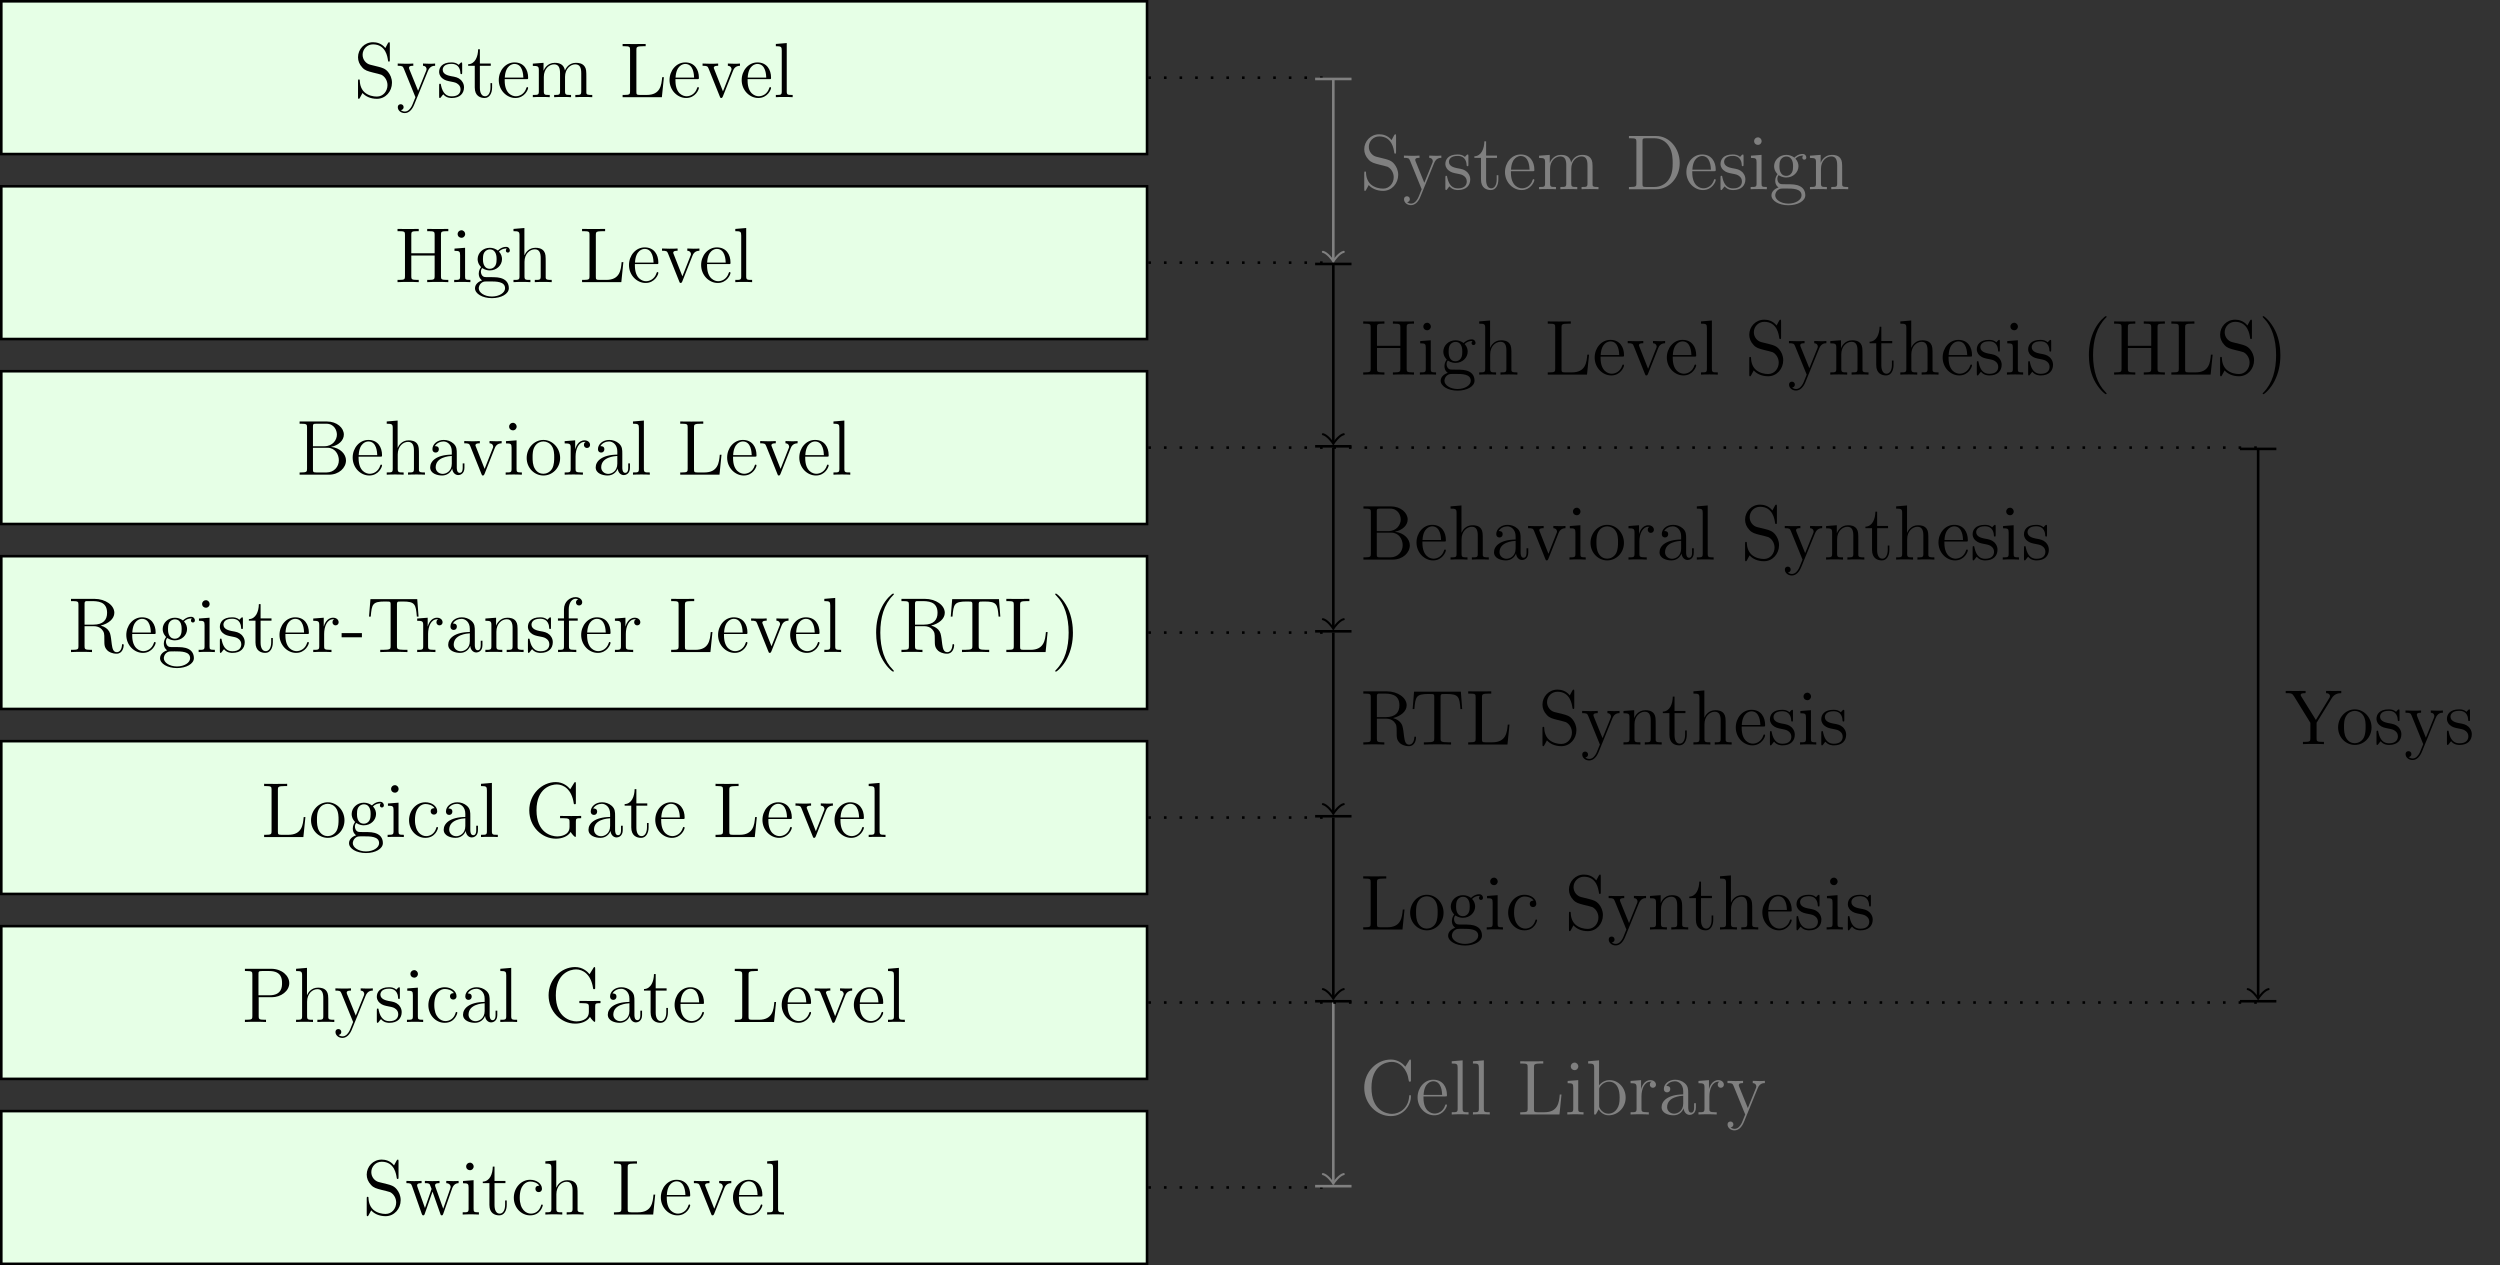 <?xml version="1.0" encoding="UTF-8"?>
<svg xmlns="http://www.w3.org/2000/svg" xmlns:xlink="http://www.w3.org/1999/xlink" width="383.135pt" height="193.889pt" viewBox="0 0 383.135 193.889" version="1.1">
<rect x="0" y="0" width="383.135" height="193.889" fill="#333333" stroke="none"/>
<defs>
<g>
<symbol overflow="visible" id="glyph0-0">
<path style="stroke:none;" d=""/>
</symbol>
<symbol overflow="visible" id="glyph0-1">
<path style="stroke:none;" d="M 2.484 -4.984 C 1.875 -5.141 1.344 -5.734 1.344 -6.5 C 1.344 -7.344 2.016 -8.094 2.938 -8.094 C 4.906 -8.094 5.156 -6.156 5.234 -5.641 C 5.266 -5.5 5.266 -5.453 5.375 -5.453 C 5.516 -5.453 5.516 -5.516 5.516 -5.719 L 5.516 -8.141 C 5.516 -8.359 5.516 -8.422 5.391 -8.422 C 5.359 -8.422 5.312 -8.422 5.219 -8.266 L 4.828 -7.531 C 4.25 -8.266 3.469 -8.422 2.938 -8.422 C 1.609 -8.422 0.641 -7.344 0.641 -6.125 C 0.641 -5.562 0.844 -5.031 1.297 -4.547 C 1.703 -4.094 2.125 -3.984 2.969 -3.766 C 3.391 -3.672 4.047 -3.5 4.219 -3.438 C 4.781 -3.156 5.156 -2.516 5.156 -1.844 C 5.156 -0.938 4.516 -0.094 3.531 -0.094 C 2.984 -0.094 2.25 -0.234 1.656 -0.734 C 0.969 -1.359 0.922 -2.219 0.906 -2.625 C 0.891 -2.719 0.797 -2.719 0.781 -2.719 C 0.641 -2.719 0.641 -2.656 0.641 -2.438 L 0.641 -0.031 C 0.641 0.188 0.641 0.25 0.766 0.25 C 0.844 0.25 0.844 0.234 0.938 0.078 C 0.984 -0.016 1.234 -0.453 1.328 -0.641 C 1.75 -0.156 2.516 0.25 3.531 0.25 C 4.875 0.25 5.844 -0.891 5.844 -2.203 C 5.844 -2.922 5.562 -3.469 5.25 -3.859 C 4.812 -4.406 4.266 -4.531 3.797 -4.656 Z M 2.484 -4.984 "/>
</symbol>
<symbol overflow="visible" id="glyph0-2">
<path style="stroke:none;" d="M 4.844 -4 C 5.156 -4.797 5.719 -4.812 5.953 -4.812 L 5.953 -5.156 C 5.609 -5.125 5.438 -5.125 5.062 -5.125 C 4.781 -5.125 4.75 -5.125 4.094 -5.156 L 4.094 -4.812 C 4.531 -4.781 4.641 -4.5 4.641 -4.297 C 4.641 -4.188 4.609 -4.125 4.562 -4 L 3.344 -0.984 L 2.016 -4.25 C 1.953 -4.406 1.953 -4.484 1.953 -4.5 C 1.953 -4.812 2.359 -4.812 2.609 -4.812 L 2.609 -5.156 C 2.297 -5.125 1.703 -5.125 1.375 -5.125 C 0.922 -5.125 0.891 -5.125 0.219 -5.156 L 0.219 -4.812 C 0.906 -4.812 1 -4.75 1.156 -4.375 L 2.938 0 C 2.422 1.266 2.422 1.297 2.359 1.391 C 2.156 1.75 1.844 2.203 1.297 2.203 C 0.938 2.203 0.703 1.984 0.703 1.984 C 0.703 1.984 1.125 1.938 1.125 1.516 C 1.125 1.234 0.891 1.078 0.688 1.078 C 0.484 1.078 0.234 1.188 0.234 1.547 C 0.234 2 0.672 2.438 1.297 2.438 C 1.969 2.438 2.469 1.859 2.766 1.094 Z M 4.844 -4 "/>
</symbol>
<symbol overflow="visible" id="glyph0-3">
<path style="stroke:none;" d="M 3.922 -5.062 C 3.922 -5.266 3.922 -5.328 3.797 -5.328 C 3.703 -5.328 3.484 -5.062 3.391 -4.953 C 3.031 -5.266 2.656 -5.328 2.266 -5.328 C 0.828 -5.328 0.391 -4.547 0.391 -3.891 C 0.391 -3.75 0.391 -3.328 0.844 -2.922 C 1.234 -2.578 1.641 -2.5 2.188 -2.391 C 2.844 -2.266 3 -2.219 3.297 -1.984 C 3.516 -1.812 3.672 -1.547 3.672 -1.203 C 3.672 -0.688 3.375 -0.125 2.312 -0.125 C 1.531 -0.125 0.953 -0.578 0.688 -1.766 C 0.641 -1.984 0.641 -2 0.641 -2.016 C 0.609 -2.062 0.562 -2.062 0.531 -2.062 C 0.391 -2.062 0.391 -2 0.391 -1.781 L 0.391 -0.156 C 0.391 0.062 0.391 0.125 0.516 0.125 C 0.578 0.125 0.578 0.109 0.781 -0.141 C 0.844 -0.234 0.844 -0.25 1.031 -0.438 C 1.484 0.125 2.125 0.125 2.328 0.125 C 3.578 0.125 4.203 -0.578 4.203 -1.516 C 4.203 -2.156 3.812 -2.547 3.703 -2.656 C 3.281 -3.031 2.953 -3.094 2.156 -3.234 C 1.812 -3.312 0.938 -3.484 0.938 -4.203 C 0.938 -4.562 1.188 -5.109 2.266 -5.109 C 3.562 -5.109 3.641 -4 3.656 -3.641 C 3.672 -3.531 3.75 -3.531 3.797 -3.531 C 3.922 -3.531 3.922 -3.594 3.922 -3.812 Z M 3.922 -5.062 "/>
</symbol>
<symbol overflow="visible" id="glyph0-4">
<path style="stroke:none;" d="M 2.016 -4.812 L 3.688 -4.812 L 3.688 -5.156 L 2.016 -5.156 L 2.016 -7.344 L 1.75 -7.344 C 1.734 -6.234 1.297 -5.078 0.219 -5.047 L 0.219 -4.812 L 1.234 -4.812 L 1.234 -1.484 C 1.234 -0.156 2.109 0.125 2.75 0.125 C 3.5 0.125 3.891 -0.625 3.891 -1.484 L 3.891 -2.156 L 3.641 -2.156 L 3.641 -1.5 C 3.641 -0.641 3.281 -0.141 2.828 -0.141 C 2.016 -0.141 2.016 -1.25 2.016 -1.453 Z M 2.016 -4.812 "/>
</symbol>
<symbol overflow="visible" id="glyph0-5">
<path style="stroke:none;" d="M 4.578 -2.766 C 4.844 -2.766 4.859 -2.766 4.859 -3 C 4.859 -4.203 4.219 -5.328 2.766 -5.328 C 1.406 -5.328 0.359 -4.094 0.359 -2.625 C 0.359 -1.047 1.578 0.125 2.906 0.125 C 4.328 0.125 4.859 -1.172 4.859 -1.422 C 4.859 -1.5 4.812 -1.547 4.734 -1.547 C 4.641 -1.547 4.609 -1.484 4.594 -1.422 C 4.281 -0.422 3.484 -0.141 2.969 -0.141 C 2.469 -0.141 1.266 -0.484 1.266 -2.547 L 1.266 -2.766 Z M 1.281 -3 C 1.375 -4.875 2.422 -5.094 2.766 -5.094 C 4.047 -5.094 4.109 -3.406 4.125 -3 Z M 1.281 -3 "/>
</symbol>
<symbol overflow="visible" id="glyph0-6">
<path style="stroke:none;" d="M 8.578 -2.906 C 8.578 -4.016 8.578 -4.344 8.297 -4.734 C 7.953 -5.203 7.391 -5.266 6.984 -5.266 C 5.984 -5.266 5.484 -4.547 5.297 -4.094 C 5.125 -5.016 4.484 -5.266 3.734 -5.266 C 2.562 -5.266 2.109 -4.281 2.016 -4.047 L 2.016 -5.266 L 0.375 -5.141 L 0.375 -4.797 C 1.188 -4.797 1.297 -4.703 1.297 -4.125 L 1.297 -0.891 C 1.297 -0.344 1.156 -0.344 0.375 -0.344 L 0.375 0 C 0.688 -0.031 1.344 -0.031 1.672 -0.031 C 2.016 -0.031 2.672 -0.031 2.969 0 L 2.969 -0.344 C 2.219 -0.344 2.062 -0.344 2.062 -0.891 L 2.062 -3.109 C 2.062 -4.359 2.891 -5.031 3.641 -5.031 C 4.375 -5.031 4.547 -4.422 4.547 -3.688 L 4.547 -0.891 C 4.547 -0.344 4.406 -0.344 3.641 -0.344 L 3.641 0 C 3.938 -0.031 4.594 -0.031 4.922 -0.031 C 5.266 -0.031 5.922 -0.031 6.234 0 L 6.234 -0.344 C 5.469 -0.344 5.312 -0.344 5.312 -0.891 L 5.312 -3.109 C 5.312 -4.359 6.141 -5.031 6.891 -5.031 C 7.625 -5.031 7.797 -4.422 7.797 -3.688 L 7.797 -0.891 C 7.797 -0.344 7.656 -0.344 6.891 -0.344 L 6.891 0 C 7.203 -0.031 7.844 -0.031 8.172 -0.031 C 8.516 -0.031 9.172 -0.031 9.484 0 L 9.484 -0.344 C 8.875 -0.344 8.578 -0.344 8.578 -0.703 Z M 8.578 -2.906 "/>
</symbol>
<symbol overflow="visible" id="glyph0-7">
<path style="stroke:none;" d="M 6.812 -3.062 L 6.547 -3.062 C 6.438 -1.859 6.281 -0.344 4.188 -0.344 L 3.141 -0.344 C 2.625 -0.344 2.594 -0.438 2.594 -0.828 L 2.594 -7.25 C 2.594 -7.672 2.625 -7.812 3.656 -7.812 L 4.016 -7.812 L 4.016 -8.156 C 3.672 -8.141 2.625 -8.141 2.203 -8.141 C 1.844 -8.141 0.781 -8.141 0.484 -8.156 L 0.484 -7.812 L 0.734 -7.812 C 1.594 -7.812 1.625 -7.703 1.625 -7.25 L 1.625 -0.906 C 1.625 -0.469 1.594 -0.344 0.734 -0.344 L 0.484 -0.344 L 0.484 0 L 6.5 0 Z M 6.812 -3.062 "/>
</symbol>
<symbol overflow="visible" id="glyph0-8">
<path style="stroke:none;" d="M 4.875 -4.016 C 4.984 -4.281 5.188 -4.797 5.953 -4.812 L 5.953 -5.156 C 5.609 -5.125 5.438 -5.125 5.062 -5.125 C 4.812 -5.125 4.641 -5.125 4.094 -5.156 L 4.094 -4.812 C 4.594 -4.781 4.656 -4.422 4.656 -4.297 C 4.656 -4.188 4.625 -4.125 4.562 -3.984 L 3.344 -0.891 L 2.016 -4.266 C 1.953 -4.438 1.938 -4.438 1.938 -4.5 C 1.938 -4.812 2.391 -4.812 2.609 -4.812 L 2.609 -5.156 C 2.312 -5.125 1.688 -5.125 1.359 -5.125 C 0.969 -5.125 0.938 -5.125 0.219 -5.156 L 0.219 -4.812 C 0.891 -4.812 1 -4.75 1.141 -4.391 L 2.859 -0.109 C 2.922 0.062 2.938 0.125 3.078 0.125 C 3.172 0.125 3.234 0.094 3.328 -0.109 Z M 4.875 -4.016 "/>
</symbol>
<symbol overflow="visible" id="glyph0-9">
<path style="stroke:none;" d="M 2.062 -8.297 L 0.391 -8.156 L 0.391 -7.812 C 1.203 -7.812 1.297 -7.734 1.297 -7.141 L 1.297 -0.891 C 1.297 -0.344 1.172 -0.344 0.391 -0.344 L 0.391 0 C 0.734 -0.031 1.312 -0.031 1.672 -0.031 C 2.031 -0.031 2.625 -0.031 2.969 0 L 2.969 -0.344 C 2.203 -0.344 2.062 -0.344 2.062 -0.891 Z M 2.062 -8.297 "/>
</symbol>
<symbol overflow="visible" id="glyph0-10">
<path style="stroke:none;" d="M 7.141 -7.25 C 7.141 -7.703 7.172 -7.812 8.031 -7.812 L 8.266 -7.812 L 8.266 -8.156 C 7.984 -8.141 7 -8.141 6.656 -8.141 C 6.297 -8.141 5.312 -8.141 5.031 -8.156 L 5.031 -7.812 L 5.266 -7.812 C 6.125 -7.812 6.172 -7.703 6.172 -7.25 L 6.172 -4.422 L 2.594 -4.422 L 2.594 -7.25 C 2.594 -7.703 2.625 -7.812 3.484 -7.812 L 3.734 -7.812 L 3.734 -8.156 C 3.438 -8.141 2.469 -8.141 2.109 -8.141 C 1.75 -8.141 0.781 -8.141 0.484 -8.156 L 0.484 -7.812 L 0.734 -7.812 C 1.594 -7.812 1.625 -7.703 1.625 -7.25 L 1.625 -0.906 C 1.625 -0.469 1.594 -0.344 0.734 -0.344 L 0.484 -0.344 L 0.484 0 C 0.781 -0.031 1.75 -0.031 2.109 -0.031 C 2.469 -0.031 3.438 -0.031 3.734 0 L 3.734 -0.344 L 3.484 -0.344 C 2.625 -0.344 2.594 -0.469 2.594 -0.906 L 2.594 -4.078 L 6.172 -4.078 L 6.172 -0.906 C 6.172 -0.469 6.125 -0.344 5.266 -0.344 L 5.031 -0.344 L 5.031 0 C 5.312 -0.031 6.297 -0.031 6.641 -0.031 C 7 -0.031 7.984 -0.031 8.266 0 L 8.266 -0.344 L 8.031 -0.344 C 7.172 -0.344 7.141 -0.469 7.141 -0.906 Z M 7.141 -7.25 "/>
</symbol>
<symbol overflow="visible" id="glyph0-11">
<path style="stroke:none;" d="M 2.078 -7.359 C 2.078 -7.672 1.828 -7.953 1.5 -7.953 C 1.188 -7.953 0.922 -7.703 0.922 -7.375 C 0.922 -7.016 1.203 -6.797 1.5 -6.797 C 1.859 -6.797 2.078 -7.094 2.078 -7.359 Z M 0.438 -5.141 L 0.438 -4.797 C 1.188 -4.797 1.297 -4.719 1.297 -4.141 L 1.297 -0.891 C 1.297 -0.344 1.172 -0.344 0.391 -0.344 L 0.391 0 C 0.734 -0.031 1.297 -0.031 1.656 -0.031 C 1.781 -0.031 2.469 -0.031 2.875 0 L 2.875 -0.344 C 2.109 -0.344 2.062 -0.406 2.062 -0.875 L 2.062 -5.266 Z M 0.438 -5.141 "/>
</symbol>
<symbol overflow="visible" id="glyph0-12">
<path style="stroke:none;" d="M 1.422 -2.156 C 1.984 -1.797 2.469 -1.797 2.594 -1.797 C 3.672 -1.797 4.469 -2.609 4.469 -3.531 C 4.469 -3.844 4.375 -4.297 4 -4.688 C 4.453 -5.156 5.016 -5.156 5.078 -5.156 C 5.125 -5.156 5.188 -5.156 5.234 -5.141 C 5.109 -5.094 5.062 -4.969 5.062 -4.844 C 5.062 -4.672 5.172 -4.531 5.359 -4.531 C 5.469 -4.531 5.672 -4.594 5.672 -4.859 C 5.672 -5.062 5.516 -5.406 5.094 -5.406 C 4.469 -5.406 4 -5.016 3.844 -4.844 C 3.484 -5.109 3.062 -5.266 2.609 -5.266 C 1.531 -5.266 0.734 -4.453 0.734 -3.531 C 0.734 -2.859 1.141 -2.422 1.266 -2.312 C 1.125 -2.125 0.906 -1.781 0.906 -1.312 C 0.906 -0.625 1.328 -0.328 1.422 -0.266 C 0.875 -0.109 0.328 0.328 0.328 0.938 C 0.328 1.766 1.453 2.453 2.922 2.453 C 4.344 2.453 5.516 1.812 5.516 0.922 C 5.516 0.625 5.438 -0.078 4.719 -0.453 C 4.109 -0.766 3.516 -0.766 2.484 -0.766 C 1.75 -0.766 1.672 -0.766 1.453 -0.984 C 1.344 -1.109 1.234 -1.344 1.234 -1.594 C 1.234 -1.797 1.297 -2 1.422 -2.156 Z M 2.609 -2.047 C 1.547 -2.047 1.547 -3.25 1.547 -3.531 C 1.547 -3.734 1.547 -4.234 1.75 -4.547 C 1.984 -4.906 2.344 -5.016 2.594 -5.016 C 3.641 -5.016 3.641 -3.812 3.641 -3.531 C 3.641 -3.328 3.641 -2.828 3.438 -2.516 C 3.219 -2.156 2.859 -2.047 2.609 -2.047 Z M 2.922 2.203 C 1.781 2.203 0.906 1.609 0.906 0.938 C 0.906 0.844 0.938 0.375 1.391 0.062 C 1.656 -0.109 1.75 -0.109 2.594 -0.109 C 3.578 -0.109 4.938 -0.109 4.938 0.938 C 4.938 1.641 4.031 2.203 2.922 2.203 Z M 2.922 2.203 "/>
</symbol>
<symbol overflow="visible" id="glyph0-13">
<path style="stroke:none;" d="M 5.312 -2.906 C 5.312 -4.016 5.312 -4.344 5.047 -4.734 C 4.703 -5.203 4.141 -5.266 3.734 -5.266 C 2.703 -5.266 2.219 -4.5 2.062 -4.125 L 2.047 -4.125 L 2.047 -8.297 L 0.375 -8.156 L 0.375 -7.812 C 1.188 -7.812 1.297 -7.734 1.297 -7.141 L 1.297 -0.891 C 1.297 -0.344 1.156 -0.344 0.375 -0.344 L 0.375 0 C 0.688 -0.031 1.344 -0.031 1.672 -0.031 C 2.016 -0.031 2.672 -0.031 2.969 0 L 2.969 -0.344 C 2.219 -0.344 2.062 -0.344 2.062 -0.891 L 2.062 -3.109 C 2.062 -4.359 2.891 -5.031 3.641 -5.031 C 4.375 -5.031 4.547 -4.422 4.547 -3.688 L 4.547 -0.891 C 4.547 -0.344 4.406 -0.344 3.641 -0.344 L 3.641 0 C 3.938 -0.031 4.594 -0.031 4.922 -0.031 C 5.266 -0.031 5.922 -0.031 6.234 0 L 6.234 -0.344 C 5.625 -0.344 5.328 -0.344 5.312 -0.703 Z M 5.312 -2.906 "/>
</symbol>
<symbol overflow="visible" id="glyph0-14">
<path style="stroke:none;" d="M 0.516 -8.156 L 0.516 -7.812 L 0.75 -7.812 C 1.609 -7.812 1.656 -7.703 1.656 -7.25 L 1.656 -0.906 C 1.656 -0.469 1.609 -0.344 0.75 -0.344 L 0.516 -0.344 L 0.516 0 L 5.016 0 C 6.547 0 7.625 -1.047 7.625 -2.188 C 7.625 -3.156 6.75 -4.109 5.328 -4.266 C 6.469 -4.484 7.297 -5.25 7.297 -6.141 C 7.297 -7.172 6.25 -8.156 4.688 -8.156 Z M 2.562 -4.359 L 2.562 -7.344 C 2.562 -7.734 2.578 -7.812 3.109 -7.812 L 4.609 -7.812 C 5.812 -7.812 6.234 -6.797 6.234 -6.141 C 6.234 -5.359 5.625 -4.359 4.297 -4.359 Z M 3.109 -0.344 C 2.578 -0.344 2.562 -0.438 2.562 -0.828 L 2.562 -4.125 L 4.797 -4.125 C 5.938 -4.125 6.531 -3.125 6.531 -2.203 C 6.531 -1.234 5.812 -0.344 4.641 -0.344 Z M 3.109 -0.344 "/>
</symbol>
<symbol overflow="visible" id="glyph0-15">
<path style="stroke:none;" d="M 4.609 -3.188 C 4.609 -3.844 4.609 -4.312 4.094 -4.781 C 3.672 -5.156 3.125 -5.328 2.609 -5.328 C 1.625 -5.328 0.875 -4.688 0.875 -3.906 C 0.875 -3.562 1.094 -3.391 1.375 -3.391 C 1.656 -3.391 1.859 -3.594 1.859 -3.891 C 1.859 -4.375 1.438 -4.375 1.25 -4.375 C 1.531 -4.875 2.109 -5.094 2.578 -5.094 C 3.125 -5.094 3.844 -4.641 3.844 -3.562 L 3.844 -3.078 C 1.438 -3.047 0.531 -2.047 0.531 -1.125 C 0.531 -0.172 1.625 0.125 2.359 0.125 C 3.141 0.125 3.688 -0.359 3.906 -0.938 C 3.953 -0.375 4.328 0.062 4.844 0.062 C 5.094 0.062 5.781 -0.109 5.781 -1.062 L 5.781 -1.734 L 5.516 -1.734 L 5.516 -1.062 C 5.516 -0.375 5.234 -0.281 5.062 -0.281 C 4.609 -0.281 4.609 -0.922 4.609 -1.094 Z M 3.844 -1.688 C 3.844 -0.516 2.969 -0.125 2.453 -0.125 C 1.859 -0.125 1.375 -0.547 1.375 -1.125 C 1.375 -2.703 3.406 -2.844 3.844 -2.875 Z M 3.844 -1.688 "/>
</symbol>
<symbol overflow="visible" id="glyph0-16">
<path style="stroke:none;" d="M 5.484 -2.562 C 5.484 -4.094 4.312 -5.328 2.922 -5.328 C 1.5 -5.328 0.359 -4.062 0.359 -2.562 C 0.359 -1.031 1.547 0.125 2.922 0.125 C 4.328 0.125 5.484 -1.047 5.484 -2.562 Z M 2.922 -0.141 C 2.484 -0.141 1.953 -0.328 1.609 -0.922 C 1.281 -1.453 1.266 -2.156 1.266 -2.672 C 1.266 -3.125 1.266 -3.844 1.641 -4.391 C 1.969 -4.906 2.5 -5.094 2.922 -5.094 C 3.375 -5.094 3.891 -4.875 4.203 -4.406 C 4.578 -3.859 4.578 -3.109 4.578 -2.672 C 4.578 -2.25 4.578 -1.5 4.266 -0.938 C 3.938 -0.375 3.375 -0.141 2.922 -0.141 Z M 2.922 -0.141 "/>
</symbol>
<symbol overflow="visible" id="glyph0-17">
<path style="stroke:none;" d="M 2 -2.781 C 2 -3.938 2.469 -5.031 3.391 -5.031 C 3.484 -5.031 3.516 -5.031 3.562 -5.016 C 3.469 -4.969 3.281 -4.906 3.281 -4.578 C 3.281 -4.234 3.547 -4.094 3.734 -4.094 C 3.984 -4.094 4.219 -4.25 4.219 -4.578 C 4.219 -4.938 3.891 -5.266 3.375 -5.266 C 2.359 -5.266 2.016 -4.172 1.953 -3.938 L 1.938 -3.938 L 1.938 -5.266 L 0.328 -5.141 L 0.328 -4.797 C 1.141 -4.797 1.25 -4.703 1.25 -4.125 L 1.25 -0.891 C 1.25 -0.344 1.109 -0.344 0.328 -0.344 L 0.328 0 C 0.672 -0.031 1.328 -0.031 1.688 -0.031 C 2.016 -0.031 2.859 -0.031 3.125 0 L 3.125 -0.344 L 2.891 -0.344 C 2.016 -0.344 2 -0.484 2 -0.906 Z M 2 -2.781 "/>
</symbol>
<symbol overflow="visible" id="glyph0-18">
<path style="stroke:none;" d="M 5.047 -4.062 C 6.234 -4.344 7.141 -5.094 7.141 -6.016 C 7.141 -7.172 5.797 -8.156 4.078 -8.156 L 0.5 -8.156 L 0.5 -7.812 L 0.734 -7.812 C 1.609 -7.812 1.641 -7.703 1.641 -7.25 L 1.641 -0.906 C 1.641 -0.469 1.609 -0.344 0.734 -0.344 L 0.5 -0.344 L 0.5 0 C 0.781 -0.031 1.75 -0.031 2.109 -0.031 C 2.453 -0.031 3.438 -0.031 3.719 0 L 3.719 -0.344 L 3.484 -0.344 C 2.625 -0.344 2.578 -0.469 2.578 -0.906 L 2.578 -3.969 L 3.969 -3.969 C 4.438 -3.969 4.875 -3.844 5.203 -3.5 C 5.609 -3.047 5.609 -2.797 5.609 -1.969 C 5.609 -1.031 5.609 -0.719 6.125 -0.203 C 6.312 -0.031 6.812 0.25 7.484 0.25 C 8.422 0.25 8.578 -0.781 8.578 -1.047 C 8.578 -1.109 8.578 -1.219 8.438 -1.219 C 8.312 -1.219 8.312 -1.141 8.312 -1.031 C 8.25 -0.312 7.906 0.016 7.516 0.016 C 6.969 0.016 6.844 -0.547 6.75 -1.188 C 6.734 -1.266 6.672 -1.781 6.641 -2.078 C 6.547 -2.672 6.5 -3.062 6.141 -3.438 C 6.016 -3.562 5.703 -3.891 5.047 -4.062 Z M 3.922 -4.203 L 2.578 -4.203 L 2.578 -7.344 C 2.578 -7.609 2.578 -7.75 2.828 -7.812 C 2.938 -7.812 3.297 -7.812 3.531 -7.812 C 4.5 -7.812 6.031 -7.812 6.031 -6.016 C 6.031 -4.969 5.469 -4.203 3.922 -4.203 Z M 3.922 -4.203 "/>
</symbol>
<symbol overflow="visible" id="glyph0-19">
<path style="stroke:none;" d="M 3.234 -2.266 L 3.234 -2.906 L 0.125 -2.906 L 0.125 -2.266 Z M 3.234 -2.266 "/>
</symbol>
<symbol overflow="visible" id="glyph0-20">
<path style="stroke:none;" d="M 7.812 -8.109 L 0.641 -8.109 L 0.422 -5.438 L 0.688 -5.438 C 0.844 -7.328 0.953 -7.75 2.844 -7.75 C 3.062 -7.75 3.391 -7.75 3.484 -7.734 C 3.734 -7.703 3.734 -7.547 3.734 -7.281 L 3.734 -0.922 C 3.734 -0.516 3.734 -0.344 2.562 -0.344 L 2.141 -0.344 L 2.141 0 C 2.516 -0.031 3.75 -0.031 4.219 -0.031 C 4.688 -0.031 5.922 -0.031 6.312 0 L 6.312 -0.344 L 5.875 -0.344 C 4.703 -0.344 4.703 -0.516 4.703 -0.922 L 4.703 -7.281 C 4.703 -7.578 4.734 -7.688 4.922 -7.734 C 5.016 -7.75 5.359 -7.75 5.594 -7.75 C 7.484 -7.75 7.594 -7.328 7.75 -5.438 L 8.016 -5.438 Z M 7.812 -8.109 "/>
</symbol>
<symbol overflow="visible" id="glyph0-21">
<path style="stroke:none;" d="M 5.312 -2.906 C 5.312 -4.016 5.312 -4.344 5.047 -4.734 C 4.703 -5.203 4.141 -5.266 3.734 -5.266 C 2.562 -5.266 2.109 -4.281 2.016 -4.047 L 2.016 -5.266 L 0.375 -5.141 L 0.375 -4.797 C 1.188 -4.797 1.297 -4.703 1.297 -4.125 L 1.297 -0.891 C 1.297 -0.344 1.156 -0.344 0.375 -0.344 L 0.375 0 C 0.688 -0.031 1.344 -0.031 1.672 -0.031 C 2.016 -0.031 2.672 -0.031 2.969 0 L 2.969 -0.344 C 2.219 -0.344 2.062 -0.344 2.062 -0.891 L 2.062 -3.109 C 2.062 -4.359 2.891 -5.031 3.641 -5.031 C 4.375 -5.031 4.547 -4.422 4.547 -3.688 L 4.547 -0.891 C 4.547 -0.344 4.406 -0.344 3.641 -0.344 L 3.641 0 C 3.938 -0.031 4.594 -0.031 4.922 -0.031 C 5.266 -0.031 5.922 -0.031 6.234 0 L 6.234 -0.344 C 5.625 -0.344 5.328 -0.344 5.312 -0.703 Z M 5.312 -2.906 "/>
</symbol>
<symbol overflow="visible" id="glyph0-22">
<path style="stroke:none;" d="M 2.062 -4.812 L 3.406 -4.812 L 3.406 -5.156 L 2.031 -5.156 L 2.031 -6.547 C 2.031 -7.625 2.578 -8.172 3.078 -8.172 C 3.172 -8.172 3.344 -8.156 3.484 -8.078 C 3.438 -8.062 3.141 -7.953 3.141 -7.609 C 3.141 -7.344 3.328 -7.141 3.609 -7.141 C 3.891 -7.141 4.094 -7.344 4.094 -7.625 C 4.094 -8.062 3.656 -8.422 3.078 -8.422 C 2.25 -8.422 1.297 -7.766 1.297 -6.547 L 1.297 -5.156 L 0.375 -5.156 L 0.375 -4.812 L 1.297 -4.812 L 1.297 -0.891 C 1.297 -0.344 1.172 -0.344 0.391 -0.344 L 0.391 0 C 0.734 -0.031 1.391 -0.031 1.75 -0.031 C 2.062 -0.031 2.922 -0.031 3.188 0 L 3.188 -0.344 L 2.953 -0.344 C 2.078 -0.344 2.062 -0.484 2.062 -0.906 Z M 2.062 -4.812 "/>
</symbol>
<symbol overflow="visible" id="glyph0-23">
<path style="stroke:none;" d="M 3.891 2.906 C 3.891 2.875 3.891 2.844 3.688 2.641 C 2.484 1.438 1.812 -0.531 1.812 -2.969 C 1.812 -5.297 2.375 -7.297 3.766 -8.703 C 3.891 -8.812 3.891 -8.828 3.891 -8.875 C 3.891 -8.938 3.828 -8.969 3.781 -8.969 C 3.625 -8.969 2.641 -8.109 2.062 -6.938 C 1.453 -5.719 1.172 -4.453 1.172 -2.969 C 1.172 -1.906 1.344 -0.484 1.953 0.781 C 2.672 2.219 3.641 3 3.781 3 C 3.828 3 3.891 2.969 3.891 2.906 Z M 3.891 2.906 "/>
</symbol>
<symbol overflow="visible" id="glyph0-24">
<path style="stroke:none;" d="M 3.375 -2.969 C 3.375 -3.891 3.25 -5.359 2.578 -6.75 C 1.875 -8.188 0.891 -8.969 0.766 -8.969 C 0.719 -8.969 0.656 -8.938 0.656 -8.875 C 0.656 -8.828 0.656 -8.812 0.859 -8.609 C 2.062 -7.406 2.719 -5.422 2.719 -2.984 C 2.719 -0.672 2.156 1.328 0.781 2.734 C 0.656 2.844 0.656 2.875 0.656 2.906 C 0.656 2.969 0.719 3 0.766 3 C 0.922 3 1.906 2.141 2.484 0.969 C 3.094 -0.25 3.375 -1.547 3.375 -2.969 Z M 3.375 -2.969 "/>
</symbol>
<symbol overflow="visible" id="glyph0-25">
<path style="stroke:none;" d="M 4.328 -4.422 C 4.188 -4.422 3.734 -4.422 3.734 -3.938 C 3.734 -3.641 3.938 -3.438 4.234 -3.438 C 4.5 -3.438 4.734 -3.609 4.734 -3.953 C 4.734 -4.75 3.891 -5.328 2.922 -5.328 C 1.531 -5.328 0.422 -4.094 0.422 -2.578 C 0.422 -1.047 1.562 0.125 2.922 0.125 C 4.5 0.125 4.859 -1.312 4.859 -1.422 C 4.859 -1.531 4.766 -1.531 4.734 -1.531 C 4.625 -1.531 4.609 -1.5 4.578 -1.344 C 4.312 -0.5 3.672 -0.141 3.031 -0.141 C 2.297 -0.141 1.328 -0.781 1.328 -2.594 C 1.328 -4.578 2.344 -5.062 2.938 -5.062 C 3.391 -5.062 4.047 -4.891 4.328 -4.422 Z M 4.328 -4.422 "/>
</symbol>
<symbol overflow="visible" id="glyph0-26">
<path style="stroke:none;" d="M 7.781 -2.359 C 7.781 -2.828 7.828 -2.891 8.594 -2.891 L 8.594 -3.234 C 8.281 -3.219 7.453 -3.219 7.094 -3.219 C 6.719 -3.219 5.672 -3.219 5.359 -3.234 L 5.359 -2.891 L 5.719 -2.891 C 6.781 -2.891 6.812 -2.75 6.812 -2.312 L 6.812 -1.547 C 6.812 -0.188 5.25 -0.094 4.938 -0.094 C 4 -0.094 1.75 -0.672 1.75 -4.094 C 1.75 -7.547 4.016 -8.062 4.859 -8.062 C 5.891 -8.062 7.141 -7.312 7.453 -5.203 C 7.469 -5.062 7.469 -5.031 7.609 -5.031 C 7.781 -5.031 7.781 -5.062 7.781 -5.312 L 7.781 -8.141 C 7.781 -8.359 7.781 -8.422 7.656 -8.422 C 7.594 -8.422 7.578 -8.391 7.5 -8.266 L 6.922 -7.328 C 6.578 -7.75 5.844 -8.422 4.703 -8.422 C 2.547 -8.422 0.641 -6.531 0.641 -4.094 C 0.641 -1.609 2.547 0.25 4.719 0.25 C 5.562 0.25 6.531 -0.031 6.984 -0.781 C 7.203 -0.406 7.594 -0.016 7.688 -0.016 C 7.781 -0.016 7.781 -0.078 7.781 -0.281 Z M 7.781 -2.359 "/>
</symbol>
<symbol overflow="visible" id="glyph0-27">
<path style="stroke:none;" d="M 2.609 -3.797 L 4.625 -3.797 C 6.031 -3.797 7.297 -4.75 7.297 -5.953 C 7.297 -7.109 6.141 -8.156 4.531 -8.156 L 0.5 -8.156 L 0.5 -7.812 L 0.734 -7.812 C 1.609 -7.812 1.641 -7.703 1.641 -7.25 L 1.641 -0.906 C 1.641 -0.469 1.609 -0.344 0.734 -0.344 L 0.5 -0.344 L 0.5 0 C 0.781 -0.031 1.766 -0.031 2.109 -0.031 C 2.469 -0.031 3.453 -0.031 3.734 0 L 3.734 -0.344 L 3.5 -0.344 C 2.641 -0.344 2.609 -0.469 2.609 -0.906 Z M 2.578 -4.094 L 2.578 -7.344 C 2.578 -7.734 2.609 -7.812 3.125 -7.812 L 4.25 -7.812 C 6.188 -7.812 6.188 -6.469 6.188 -5.953 C 6.188 -5.453 6.188 -4.094 4.25 -4.094 Z M 2.578 -4.094 "/>
</symbol>
<symbol overflow="visible" id="glyph0-28">
<path style="stroke:none;" d="M 7.234 -4.016 C 7.5 -4.766 8.016 -4.797 8.219 -4.812 L 8.219 -5.156 C 7.922 -5.125 7.703 -5.125 7.344 -5.125 C 7 -5.125 6.969 -5.125 6.328 -5.156 L 6.328 -4.812 C 6.859 -4.781 7 -4.453 7 -4.234 C 7 -4.219 7 -4.141 6.953 -4.016 L 5.859 -0.891 L 4.656 -4.266 C 4.609 -4.406 4.609 -4.438 4.609 -4.469 C 4.609 -4.812 5.047 -4.812 5.297 -4.812 L 5.297 -5.156 C 4.953 -5.125 4.469 -5.125 4.125 -5.125 C 3.734 -5.125 3.719 -5.125 3.047 -5.156 L 3.047 -4.812 C 3.5 -4.812 3.656 -4.781 3.797 -4.625 C 3.844 -4.547 4 -4.156 4.078 -3.922 L 3.062 -1 L 1.906 -4.25 C 1.859 -4.406 1.859 -4.438 1.859 -4.484 C 1.859 -4.812 2.312 -4.812 2.547 -4.812 L 2.547 -5.156 C 2.25 -5.125 1.656 -5.125 1.328 -5.125 C 0.984 -5.125 0.969 -5.125 0.219 -5.156 L 0.219 -4.812 C 0.828 -4.812 0.938 -4.75 1.078 -4.375 L 2.578 -0.094 C 2.625 0.031 2.672 0.125 2.797 0.125 C 2.906 0.125 2.969 0.078 3.031 -0.109 L 4.219 -3.516 L 5.422 -0.109 C 5.469 0.078 5.531 0.125 5.641 0.125 C 5.766 0.125 5.812 0.031 5.859 -0.094 Z M 7.234 -4.016 "/>
</symbol>
<symbol overflow="visible" id="glyph0-29">
<path style="stroke:none;" d="M 0.5 -8.156 L 0.5 -7.812 L 0.734 -7.812 C 1.609 -7.812 1.641 -7.703 1.641 -7.25 L 1.641 -0.906 C 1.641 -0.469 1.609 -0.344 0.734 -0.344 L 0.5 -0.344 L 0.5 0 L 4.688 0 C 6.688 0 8.281 -1.797 8.281 -4 C 8.281 -6.312 6.672 -8.156 4.688 -8.156 Z M 3.125 -0.344 C 2.609 -0.344 2.578 -0.438 2.578 -0.828 L 2.578 -7.344 C 2.578 -7.734 2.609 -7.812 3.125 -7.812 L 4.391 -7.812 C 5.375 -7.812 6.172 -7.344 6.656 -6.547 C 7.203 -5.703 7.203 -4.5 7.203 -4.016 C 7.203 -3.344 7.188 -2.219 6.5 -1.344 C 6.109 -0.844 5.391 -0.344 4.391 -0.344 Z M 3.125 -0.344 "/>
</symbol>
<symbol overflow="visible" id="glyph0-30">
<path style="stroke:none;" d="M 7.797 -8.141 C 7.797 -8.359 7.797 -8.422 7.672 -8.422 C 7.609 -8.422 7.594 -8.391 7.516 -8.266 L 6.938 -7.328 C 6.391 -8 5.578 -8.422 4.719 -8.422 C 2.531 -8.422 0.641 -6.531 0.641 -4.094 C 0.641 -1.609 2.562 0.25 4.719 0.25 C 6.688 0.25 7.797 -1.453 7.797 -2.766 C 7.797 -2.906 7.797 -2.969 7.656 -2.969 C 7.547 -2.969 7.531 -2.922 7.531 -2.828 C 7.422 -0.938 6.031 -0.094 4.875 -0.094 C 4.047 -0.094 1.75 -0.594 1.75 -4.094 C 1.75 -7.547 4 -8.062 4.859 -8.062 C 6.125 -8.062 7.219 -7 7.453 -5.219 C 7.484 -5.062 7.484 -5.031 7.625 -5.031 C 7.797 -5.031 7.797 -5.062 7.797 -5.312 Z M 7.797 -8.141 "/>
</symbol>
<symbol overflow="visible" id="glyph0-31">
<path style="stroke:none;" d="M 2 -8.297 L 0.328 -8.156 L 0.328 -7.812 C 1.141 -7.812 1.25 -7.734 1.25 -7.141 L 1.25 0 L 1.5 0 C 1.547 -0.094 1.891 -0.688 1.938 -0.781 C 2.219 -0.328 2.719 0.125 3.484 0.125 C 4.859 0.125 6.078 -1.047 6.078 -2.578 C 6.078 -4.094 4.953 -5.266 3.625 -5.266 C 2.969 -5.266 2.406 -4.969 2 -4.469 Z M 2.016 -3.828 C 2.016 -4.047 2.016 -4.062 2.156 -4.25 C 2.438 -4.688 2.969 -5.031 3.547 -5.031 C 3.906 -5.031 5.156 -4.891 5.156 -2.594 C 5.156 -1.797 5.047 -1.297 4.75 -0.859 C 4.516 -0.484 4.047 -0.125 3.438 -0.125 C 2.797 -0.125 2.375 -0.531 2.172 -0.859 C 2.016 -1.109 2.016 -1.156 2.016 -1.359 Z M 2.016 -3.828 "/>
</symbol>
<symbol overflow="visible" id="glyph0-32">
<path style="stroke:none;" d="M 7.188 -7.047 C 7.578 -7.672 8.125 -7.812 8.641 -7.812 L 8.641 -8.156 C 7.969 -8.141 7.953 -8.141 7.531 -8.141 C 7.203 -8.141 6.609 -8.141 6.312 -8.156 L 6.312 -7.812 C 6.656 -7.812 6.906 -7.656 6.906 -7.375 C 6.906 -7.219 6.891 -7.188 6.766 -7 L 4.75 -3.703 L 2.516 -7.297 C 2.453 -7.422 2.422 -7.453 2.422 -7.531 C 2.422 -7.781 2.734 -7.812 3.172 -7.812 L 3.172 -8.156 C 2.891 -8.141 1.922 -8.141 1.594 -8.141 C 1.25 -8.141 0.406 -8.141 0.125 -8.156 L 0.125 -7.812 C 0.969 -7.812 1.125 -7.781 1.391 -7.344 L 3.906 -3.266 L 3.906 -0.906 C 3.906 -0.469 3.875 -0.344 3.016 -0.344 L 2.766 -0.344 L 2.766 0 C 3.047 -0.031 4.031 -0.031 4.375 -0.031 C 4.719 -0.031 5.703 -0.031 5.984 0 L 5.984 -0.344 L 5.75 -0.344 C 4.875 -0.344 4.859 -0.469 4.859 -0.891 L 4.859 -3.281 Z M 7.188 -7.047 "/>
</symbol>
</g>
<clipPath id="clip1">
  <path d="M 0 170 L 176 170 L 176 193.891 L 0 193.891 Z M 0 170 "/>
</clipPath>
</defs>
<g id="surface1">
<path style="fill-rule:nonzero;fill:rgb(89.999%,100%,89.999%);fill-opacity:1;stroke-width:0.399;stroke-linecap:butt;stroke-linejoin:miter;stroke:rgb(0%,0%,0%);stroke-opacity:1;stroke-miterlimit:10;" d="M -87.795 -11.704 L 87.795 -11.704 L 87.795 11.706 L -87.795 11.706 Z M -87.795 -11.704 " transform="matrix(1,0,0,-1,87.994,11.905)"/>
<g style="fill:rgb(0%,0%,0%);fill-opacity:1;">
  <use xlink:href="#glyph0-1" x="54.227" y="14.894"/>
  <use xlink:href="#glyph0-2" x="60.731" y="14.894"/>
  <use xlink:href="#glyph0-3" x="66.909" y="14.894"/>
  <use xlink:href="#glyph0-4" x="71.526" y="14.894"/>
  <use xlink:href="#glyph0-5" x="76.079" y="14.894"/>
  <use xlink:href="#glyph0-6" x="81.282" y="14.894"/>
</g>
<g style="fill:rgb(0%,0%,0%);fill-opacity:1;">
  <use xlink:href="#glyph0-7" x="94.934" y="14.894"/>
  <use xlink:href="#glyph0-5" x="102.249" y="14.894"/>
  <use xlink:href="#glyph0-8" x="107.452" y="14.894"/>
</g>
<g style="fill:rgb(0%,0%,0%);fill-opacity:1;">
  <use xlink:href="#glyph0-5" x="113.307" y="14.894"/>
  <use xlink:href="#glyph0-9" x="118.51" y="14.894"/>
</g>
<path style="fill-rule:nonzero;fill:rgb(89.999%,100%,89.999%);fill-opacity:1;stroke-width:0.399;stroke-linecap:butt;stroke-linejoin:miter;stroke:rgb(0%,0%,0%);stroke-opacity:1;stroke-miterlimit:10;" d="M -87.795 -40.052 L 87.795 -40.052 L 87.795 -16.642 L -87.795 -16.642 Z M -87.795 -40.052 " transform="matrix(1,0,0,-1,87.994,11.905)"/>
<g style="fill:rgb(0%,0%,0%);fill-opacity:1;">
  <use xlink:href="#glyph0-10" x="60.439" y="43.24"/>
  <use xlink:href="#glyph0-11" x="69.214" y="43.24"/>
  <use xlink:href="#glyph0-12" x="72.466" y="43.24"/>
  <use xlink:href="#glyph0-13" x="78.319" y="43.24"/>
</g>
<g style="fill:rgb(0%,0%,0%);fill-opacity:1;">
  <use xlink:href="#glyph0-7" x="88.72" y="43.24"/>
  <use xlink:href="#glyph0-5" x="96.034" y="43.24"/>
  <use xlink:href="#glyph0-8" x="101.237" y="43.24"/>
</g>
<g style="fill:rgb(0%,0%,0%);fill-opacity:1;">
  <use xlink:href="#glyph0-5" x="107.093" y="43.24"/>
  <use xlink:href="#glyph0-9" x="112.296" y="43.24"/>
</g>
<path style="fill-rule:nonzero;fill:rgb(89.999%,100%,89.999%);fill-opacity:1;stroke-width:0.399;stroke-linecap:butt;stroke-linejoin:miter;stroke:rgb(0%,0%,0%);stroke-opacity:1;stroke-miterlimit:10;" d="M -87.795 -68.4 L 87.795 -68.4 L 87.795 -44.986 L -87.795 -44.986 Z M -87.795 -68.4 " transform="matrix(1,0,0,-1,87.994,11.905)"/>
<g style="fill:rgb(0%,0%,0%);fill-opacity:1;">
  <use xlink:href="#glyph0-14" x="45.399" y="72.749"/>
  <use xlink:href="#glyph0-5" x="53.689" y="72.749"/>
  <use xlink:href="#glyph0-13" x="58.892" y="72.749"/>
  <use xlink:href="#glyph0-15" x="65.395" y="72.749"/>
</g>
<g style="fill:rgb(0%,0%,0%);fill-opacity:1;">
  <use xlink:href="#glyph0-8" x="70.926" y="72.749"/>
  <use xlink:href="#glyph0-11" x="77.104" y="72.749"/>
  <use xlink:href="#glyph0-16" x="80.356" y="72.749"/>
  <use xlink:href="#glyph0-17" x="86.209" y="72.749"/>
  <use xlink:href="#glyph0-15" x="90.762" y="72.749"/>
  <use xlink:href="#glyph0-9" x="96.615" y="72.749"/>
</g>
<g style="fill:rgb(0%,0%,0%);fill-opacity:1;">
  <use xlink:href="#glyph0-7" x="103.764" y="72.749"/>
  <use xlink:href="#glyph0-5" x="111.078" y="72.749"/>
  <use xlink:href="#glyph0-8" x="116.281" y="72.749"/>
</g>
<g style="fill:rgb(0%,0%,0%);fill-opacity:1;">
  <use xlink:href="#glyph0-5" x="122.137" y="72.749"/>
  <use xlink:href="#glyph0-9" x="127.34" y="72.749"/>
</g>
<path style="fill-rule:nonzero;fill:rgb(89.999%,100%,89.999%);fill-opacity:1;stroke-width:0.399;stroke-linecap:butt;stroke-linejoin:miter;stroke:rgb(0%,0%,0%);stroke-opacity:1;stroke-miterlimit:10;" d="M -87.795 -96.747 L 87.795 -96.747 L 87.795 -73.333 L -87.795 -73.333 Z M -87.795 -96.747 " transform="matrix(1,0,0,-1,87.994,11.905)"/>
<g style="fill:rgb(0%,0%,0%);fill-opacity:1;">
  <use xlink:href="#glyph0-18" x="10.381" y="99.933"/>
  <use xlink:href="#glyph0-5" x="18.996" y="99.933"/>
  <use xlink:href="#glyph0-12" x="24.199" y="99.933"/>
  <use xlink:href="#glyph0-11" x="30.052" y="99.933"/>
  <use xlink:href="#glyph0-3" x="33.304" y="99.933"/>
  <use xlink:href="#glyph0-4" x="37.921" y="99.933"/>
  <use xlink:href="#glyph0-5" x="42.474" y="99.933"/>
  <use xlink:href="#glyph0-17" x="47.676" y="99.933"/>
  <use xlink:href="#glyph0-19" x="52.229" y="99.933"/>
  <use xlink:href="#glyph0-20" x="56.131" y="99.933"/>
</g>
<g style="fill:rgb(0%,0%,0%);fill-opacity:1;">
  <use xlink:href="#glyph0-17" x="63.606" y="99.933"/>
  <use xlink:href="#glyph0-15" x="68.158" y="99.933"/>
  <use xlink:href="#glyph0-21" x="74.011" y="99.933"/>
  <use xlink:href="#glyph0-3" x="80.515" y="99.933"/>
  <use xlink:href="#glyph0-22" x="85.132" y="99.933"/>
  <use xlink:href="#glyph0-5" x="88.709" y="99.933"/>
  <use xlink:href="#glyph0-17" x="93.912" y="99.933"/>
</g>
<g style="fill:rgb(0%,0%,0%);fill-opacity:1;">
  <use xlink:href="#glyph0-7" x="102.374" y="99.933"/>
  <use xlink:href="#glyph0-5" x="109.688" y="99.933"/>
  <use xlink:href="#glyph0-8" x="114.891" y="99.933"/>
</g>
<g style="fill:rgb(0%,0%,0%);fill-opacity:1;">
  <use xlink:href="#glyph0-5" x="120.735" y="99.933"/>
  <use xlink:href="#glyph0-9" x="125.938" y="99.933"/>
</g>
<g style="fill:rgb(0%,0%,0%);fill-opacity:1;">
  <use xlink:href="#glyph0-23" x="133.099" y="99.933"/>
  <use xlink:href="#glyph0-18" x="137.651" y="99.933"/>
</g>
<g style="fill:rgb(0%,0%,0%);fill-opacity:1;">
  <use xlink:href="#glyph0-20" x="145.286" y="99.933"/>
  <use xlink:href="#glyph0-7" x="153.741" y="99.933"/>
  <use xlink:href="#glyph0-24" x="161.055" y="99.933"/>
</g>
<path style="fill-rule:nonzero;fill:rgb(89.999%,100%,89.999%);fill-opacity:1;stroke-width:0.399;stroke-linecap:butt;stroke-linejoin:miter;stroke:rgb(0%,0%,0%);stroke-opacity:1;stroke-miterlimit:10;" d="M -87.795 -125.095 L 87.795 -125.095 L 87.795 -101.681 L -87.795 -101.681 Z M -87.795 -125.095 " transform="matrix(1,0,0,-1,87.994,11.905)"/>
<g style="fill:rgb(0%,0%,0%);fill-opacity:1;">
  <use xlink:href="#glyph0-7" x="39.994" y="128.28"/>
  <use xlink:href="#glyph0-16" x="47.308" y="128.28"/>
  <use xlink:href="#glyph0-12" x="53.161" y="128.28"/>
  <use xlink:href="#glyph0-11" x="59.015" y="128.28"/>
  <use xlink:href="#glyph0-25" x="62.267" y="128.28"/>
  <use xlink:href="#glyph0-15" x="67.469" y="128.28"/>
  <use xlink:href="#glyph0-9" x="73.323" y="128.28"/>
</g>
<g style="fill:rgb(0%,0%,0%);fill-opacity:1;">
  <use xlink:href="#glyph0-26" x="80.472" y="128.28"/>
  <use xlink:href="#glyph0-15" x="89.657" y="128.28"/>
  <use xlink:href="#glyph0-4" x="95.51" y="128.28"/>
  <use xlink:href="#glyph0-5" x="100.063" y="128.28"/>
</g>
<g style="fill:rgb(0%,0%,0%);fill-opacity:1;">
  <use xlink:href="#glyph0-7" x="109.175" y="128.28"/>
  <use xlink:href="#glyph0-5" x="116.489" y="128.28"/>
  <use xlink:href="#glyph0-8" x="121.692" y="128.28"/>
</g>
<g style="fill:rgb(0%,0%,0%);fill-opacity:1;">
  <use xlink:href="#glyph0-5" x="127.536" y="128.28"/>
  <use xlink:href="#glyph0-9" x="132.739" y="128.28"/>
</g>
<path style="fill-rule:nonzero;fill:rgb(89.999%,100%,89.999%);fill-opacity:1;stroke-width:0.399;stroke-linecap:butt;stroke-linejoin:miter;stroke:rgb(0%,0%,0%);stroke-opacity:1;stroke-miterlimit:10;" d="M -87.795 -153.439 L 87.795 -153.439 L 87.795 -130.029 L -87.795 -130.029 Z M -87.795 -153.439 " transform="matrix(1,0,0,-1,87.994,11.905)"/>
<g style="fill:rgb(0%,0%,0%);fill-opacity:1;">
  <use xlink:href="#glyph0-27" x="37.035" y="156.626"/>
  <use xlink:href="#glyph0-13" x="45" y="156.626"/>
</g>
<g style="fill:rgb(0%,0%,0%);fill-opacity:1;">
  <use xlink:href="#glyph0-2" x="51.18" y="156.626"/>
  <use xlink:href="#glyph0-3" x="57.359" y="156.626"/>
  <use xlink:href="#glyph0-11" x="61.976" y="156.626"/>
  <use xlink:href="#glyph0-25" x="65.228" y="156.626"/>
  <use xlink:href="#glyph0-15" x="70.431" y="156.626"/>
  <use xlink:href="#glyph0-9" x="76.284" y="156.626"/>
</g>
<g style="fill:rgb(0%,0%,0%);fill-opacity:1;">
  <use xlink:href="#glyph0-26" x="83.433" y="156.626"/>
  <use xlink:href="#glyph0-15" x="92.618" y="156.626"/>
  <use xlink:href="#glyph0-4" x="98.472" y="156.626"/>
  <use xlink:href="#glyph0-5" x="103.024" y="156.626"/>
</g>
<g style="fill:rgb(0%,0%,0%);fill-opacity:1;">
  <use xlink:href="#glyph0-7" x="112.124" y="156.626"/>
  <use xlink:href="#glyph0-5" x="119.439" y="156.626"/>
  <use xlink:href="#glyph0-8" x="124.642" y="156.626"/>
</g>
<g style="fill:rgb(0%,0%,0%);fill-opacity:1;">
  <use xlink:href="#glyph0-5" x="130.497" y="156.626"/>
  <use xlink:href="#glyph0-9" x="135.7" y="156.626"/>
</g>
<g clip-path="url(#clip1)" clip-rule="nonzero">
<path style="fill-rule:nonzero;fill:rgb(89.999%,100%,89.999%);fill-opacity:1;stroke-width:0.399;stroke-linecap:butt;stroke-linejoin:miter;stroke:rgb(0%,0%,0%);stroke-opacity:1;stroke-miterlimit:10;" d="M -87.795 -181.786 L 87.795 -181.786 L 87.795 -158.376 L -87.795 -158.376 Z M -87.795 -181.786 " transform="matrix(1,0,0,-1,87.994,11.905)"/>
</g>
<g style="fill:rgb(0%,0%,0%);fill-opacity:1;">
  <use xlink:href="#glyph0-1" x="55.56" y="186.135"/>
  <use xlink:href="#glyph0-28" x="62.064" y="186.135"/>
  <use xlink:href="#glyph0-11" x="70.518" y="186.135"/>
  <use xlink:href="#glyph0-4" x="73.77" y="186.135"/>
  <use xlink:href="#glyph0-25" x="78.323" y="186.135"/>
</g>
<g style="fill:rgb(0%,0%,0%);fill-opacity:1;">
  <use xlink:href="#glyph0-13" x="83.203" y="186.135"/>
</g>
<g style="fill:rgb(0%,0%,0%);fill-opacity:1;">
  <use xlink:href="#glyph0-7" x="93.604" y="186.135"/>
  <use xlink:href="#glyph0-5" x="100.918" y="186.135"/>
  <use xlink:href="#glyph0-8" x="106.121" y="186.135"/>
</g>
<g style="fill:rgb(0%,0%,0%);fill-opacity:1;">
  <use xlink:href="#glyph0-5" x="111.977" y="186.135"/>
  <use xlink:href="#glyph0-9" x="117.179" y="186.135"/>
</g>
<path style="fill:none;stroke-width:0.399;stroke-linecap:butt;stroke-linejoin:miter;stroke:rgb(0%,0%,0%);stroke-opacity:1;stroke-dasharray:0.399,1.993;stroke-miterlimit:10;" d="M 87.994 -0.001 L 116.342 -0.001 " transform="matrix(1,0,0,-1,87.994,11.905)"/>
<path style="fill:none;stroke-width:0.399;stroke-linecap:butt;stroke-linejoin:miter;stroke:rgb(0%,0%,0%);stroke-opacity:1;stroke-dasharray:0.399,1.993;stroke-miterlimit:10;" d="M 87.994 -28.345 L 116.342 -28.345 " transform="matrix(1,0,0,-1,87.994,11.905)"/>
<path style="fill:none;stroke-width:0.399;stroke-linecap:butt;stroke-linejoin:miter;stroke:rgb(0%,0%,0%);stroke-opacity:1;stroke-dasharray:0.399,1.993;stroke-miterlimit:10;" d="M 87.994 -56.693 L 116.342 -56.693 " transform="matrix(1,0,0,-1,87.994,11.905)"/>
<path style="fill:none;stroke-width:0.399;stroke-linecap:butt;stroke-linejoin:miter;stroke:rgb(0%,0%,0%);stroke-opacity:1;stroke-dasharray:0.399,1.993;stroke-miterlimit:10;" d="M 87.994 -85.04 L 116.342 -85.04 " transform="matrix(1,0,0,-1,87.994,11.905)"/>
<path style="fill:none;stroke-width:0.399;stroke-linecap:butt;stroke-linejoin:miter;stroke:rgb(0%,0%,0%);stroke-opacity:1;stroke-dasharray:0.399,1.993;stroke-miterlimit:10;" d="M 87.994 -113.388 L 116.342 -113.388 " transform="matrix(1,0,0,-1,87.994,11.905)"/>
<path style="fill:none;stroke-width:0.399;stroke-linecap:butt;stroke-linejoin:miter;stroke:rgb(0%,0%,0%);stroke-opacity:1;stroke-dasharray:0.399,1.993;stroke-miterlimit:10;" d="M 87.994 -141.736 L 116.342 -141.736 " transform="matrix(1,0,0,-1,87.994,11.905)"/>
<path style="fill:none;stroke-width:0.399;stroke-linecap:butt;stroke-linejoin:miter;stroke:rgb(0%,0%,0%);stroke-opacity:1;stroke-dasharray:0.399,1.993;stroke-miterlimit:10;" d="M 87.994 -170.079 L 116.342 -170.079 " transform="matrix(1,0,0,-1,87.994,11.905)"/>
<path style="fill:none;stroke-width:0.399;stroke-linecap:butt;stroke-linejoin:miter;stroke:rgb(50%,50%,50%);stroke-opacity:1;stroke-miterlimit:10;" d="M 116.342 -0.298 L 116.342 -27.888 " transform="matrix(1,0,0,-1,87.994,11.905)"/>
<path style="fill:none;stroke-width:0.399;stroke-linecap:square;stroke-linejoin:miter;stroke:rgb(50%,50%,50%);stroke-opacity:1;stroke-miterlimit:10;" d="M 0.098 -2.59 L 0.098 2.59 " transform="matrix(0,-1,-1,0,204.336,12.204)"/>
<path style="fill:none;stroke-width:0.319;stroke-linecap:round;stroke-linejoin:round;stroke:rgb(50%,50%,50%);stroke-opacity:1;stroke-miterlimit:10;" d="M -1.196 1.594 C -1.094 0.996 -0.001 0.101 0.3 -0 C -0.001 -0.098 -1.094 -0.996 -1.196 -1.594 " transform="matrix(0,1,1,0,204.336,39.794)"/>
<g style="fill:rgb(50%,50%,50%);fill-opacity:1;">
  <use xlink:href="#glyph0-1" x="208.435" y="29.001"/>
  <use xlink:href="#glyph0-2" x="214.939" y="29.001"/>
  <use xlink:href="#glyph0-3" x="221.117" y="29.001"/>
  <use xlink:href="#glyph0-4" x="225.734" y="29.001"/>
  <use xlink:href="#glyph0-5" x="230.287" y="29.001"/>
  <use xlink:href="#glyph0-6" x="235.49" y="29.001"/>
</g>
<g style="fill:rgb(50%,50%,50%);fill-opacity:1;">
  <use xlink:href="#glyph0-29" x="249.142" y="29.001"/>
  <use xlink:href="#glyph0-5" x="258.083" y="29.001"/>
  <use xlink:href="#glyph0-3" x="263.285" y="29.001"/>
  <use xlink:href="#glyph0-11" x="267.903" y="29.001"/>
  <use xlink:href="#glyph0-12" x="271.154" y="29.001"/>
  <use xlink:href="#glyph0-21" x="277.008" y="29.001"/>
</g>
<path style="fill:none;stroke-width:0.399;stroke-linecap:butt;stroke-linejoin:miter;stroke:rgb(0%,0%,0%);stroke-opacity:1;stroke-miterlimit:10;" d="M 116.342 -28.646 L 116.342 -55.837 " transform="matrix(1,0,0,-1,87.994,11.905)"/>
<path style="fill:none;stroke-width:0.399;stroke-linecap:square;stroke-linejoin:miter;stroke:rgb(0%,0%,0%);stroke-opacity:1;stroke-miterlimit:10;" d="M 0.101 -2.59 L 0.101 2.59 " transform="matrix(0,-1,-1,0,204.336,40.551)"/>
<path style="fill:none;stroke-width:0.319;stroke-linecap:round;stroke-linejoin:round;stroke:rgb(0%,0%,0%);stroke-opacity:1;stroke-miterlimit:10;" d="M -1.195 1.594 C -1.097 0.996 0 0.101 0.297 -0 C 0 -0.098 -1.097 -0.996 -1.195 -1.594 " transform="matrix(0,1,1,0,204.336,67.742)"/>
<path style="fill:none;stroke-width:0.399;stroke-linecap:square;stroke-linejoin:miter;stroke:rgb(0%,0%,0%);stroke-opacity:1;stroke-miterlimit:10;" d="M 0.099 -2.59 L 0.099 2.59 " transform="matrix(0,1,1,0,204.336,68.3)"/>
<g style="fill:rgb(0%,0%,0%);fill-opacity:1;">
  <use xlink:href="#glyph0-10" x="208.435" y="57.414"/>
  <use xlink:href="#glyph0-11" x="217.21" y="57.414"/>
  <use xlink:href="#glyph0-12" x="220.462" y="57.414"/>
  <use xlink:href="#glyph0-13" x="226.315" y="57.414"/>
</g>
<g style="fill:rgb(0%,0%,0%);fill-opacity:1;">
  <use xlink:href="#glyph0-7" x="236.716" y="57.414"/>
  <use xlink:href="#glyph0-5" x="244.03" y="57.414"/>
  <use xlink:href="#glyph0-8" x="249.233" y="57.414"/>
</g>
<g style="fill:rgb(0%,0%,0%);fill-opacity:1;">
  <use xlink:href="#glyph0-5" x="255.089" y="57.414"/>
  <use xlink:href="#glyph0-9" x="260.292" y="57.414"/>
</g>
<g style="fill:rgb(0%,0%,0%);fill-opacity:1;">
  <use xlink:href="#glyph0-1" x="267.441" y="57.414"/>
  <use xlink:href="#glyph0-2" x="273.945" y="57.414"/>
  <use xlink:href="#glyph0-21" x="280.123" y="57.414"/>
</g>
<g style="fill:rgb(0%,0%,0%);fill-opacity:1;">
  <use xlink:href="#glyph0-4" x="286.304" y="57.414"/>
  <use xlink:href="#glyph0-13" x="290.857" y="57.414"/>
  <use xlink:href="#glyph0-5" x="297.36" y="57.414"/>
  <use xlink:href="#glyph0-3" x="302.563" y="57.414"/>
  <use xlink:href="#glyph0-11" x="307.18" y="57.414"/>
  <use xlink:href="#glyph0-3" x="310.432" y="57.414"/>
</g>
<g style="fill:rgb(0%,0%,0%);fill-opacity:1;">
  <use xlink:href="#glyph0-23" x="318.958" y="57.414"/>
  <use xlink:href="#glyph0-10" x="323.511" y="57.414"/>
  <use xlink:href="#glyph0-7" x="332.286" y="57.414"/>
  <use xlink:href="#glyph0-1" x="339.6" y="57.414"/>
  <use xlink:href="#glyph0-24" x="346.104" y="57.414"/>
</g>
<path style="fill:none;stroke-width:0.399;stroke-linecap:butt;stroke-linejoin:miter;stroke:rgb(0%,0%,0%);stroke-opacity:1;stroke-miterlimit:10;" d="M 116.342 -56.693 L 116.342 -84.185 " transform="matrix(1,0,0,-1,87.994,11.905)"/>
<path style="fill:none;stroke-width:0.319;stroke-linecap:round;stroke-linejoin:round;stroke:rgb(0%,0%,0%);stroke-opacity:1;stroke-miterlimit:10;" d="M -1.194 1.594 C -1.096 0.996 0.001 0.101 0.298 -0 C 0.001 -0.098 -1.096 -0.996 -1.194 -1.594 " transform="matrix(0,1,1,0,204.336,96.089)"/>
<path style="fill:none;stroke-width:0.399;stroke-linecap:square;stroke-linejoin:miter;stroke:rgb(0%,0%,0%);stroke-opacity:1;stroke-miterlimit:10;" d="M 0.1 -2.59 L 0.1 2.59 " transform="matrix(0,1,1,0,204.336,96.647)"/>
<g style="fill:rgb(0%,0%,0%);fill-opacity:1;">
  <use xlink:href="#glyph0-14" x="208.435" y="85.76"/>
  <use xlink:href="#glyph0-5" x="216.725" y="85.76"/>
  <use xlink:href="#glyph0-13" x="221.928" y="85.76"/>
  <use xlink:href="#glyph0-15" x="228.431" y="85.76"/>
</g>
<g style="fill:rgb(0%,0%,0%);fill-opacity:1;">
  <use xlink:href="#glyph0-8" x="233.962" y="85.76"/>
  <use xlink:href="#glyph0-11" x="240.14" y="85.76"/>
  <use xlink:href="#glyph0-16" x="243.392" y="85.76"/>
  <use xlink:href="#glyph0-17" x="249.245" y="85.76"/>
  <use xlink:href="#glyph0-15" x="253.798" y="85.76"/>
  <use xlink:href="#glyph0-9" x="259.651" y="85.76"/>
</g>
<g style="fill:rgb(0%,0%,0%);fill-opacity:1;">
  <use xlink:href="#glyph0-1" x="266.8" y="85.76"/>
  <use xlink:href="#glyph0-2" x="273.304" y="85.76"/>
  <use xlink:href="#glyph0-21" x="279.482" y="85.76"/>
</g>
<g style="fill:rgb(0%,0%,0%);fill-opacity:1;">
  <use xlink:href="#glyph0-4" x="285.663" y="85.76"/>
  <use xlink:href="#glyph0-13" x="290.216" y="85.76"/>
  <use xlink:href="#glyph0-5" x="296.719" y="85.76"/>
  <use xlink:href="#glyph0-3" x="301.922" y="85.76"/>
  <use xlink:href="#glyph0-11" x="306.539" y="85.76"/>
  <use xlink:href="#glyph0-3" x="309.791" y="85.76"/>
</g>
<path style="fill:none;stroke-width:0.399;stroke-linecap:butt;stroke-linejoin:miter;stroke:rgb(0%,0%,0%);stroke-opacity:1;stroke-miterlimit:10;" d="M 116.342 -85.04 L 116.342 -112.529 " transform="matrix(1,0,0,-1,87.994,11.905)"/>
<path style="fill:none;stroke-width:0.319;stroke-linecap:round;stroke-linejoin:round;stroke:rgb(0%,0%,0%);stroke-opacity:1;stroke-miterlimit:10;" d="M -1.197 1.594 C -1.096 0.996 -0.002 0.101 0.299 -0 C -0.002 -0.098 -1.096 -0.996 -1.197 -1.594 " transform="matrix(0,1,1,0,204.336,124.435)"/>
<path style="fill:none;stroke-width:0.399;stroke-linecap:square;stroke-linejoin:miter;stroke:rgb(0%,0%,0%);stroke-opacity:1;stroke-miterlimit:10;" d="M 0.1 -2.59 L 0.1 2.59 " transform="matrix(0,1,1,0,204.336,124.993)"/>
<g style="fill:rgb(0%,0%,0%);fill-opacity:1;">
  <use xlink:href="#glyph0-18" x="208.435" y="114.106"/>
</g>
<g style="fill:rgb(0%,0%,0%);fill-opacity:1;">
  <use xlink:href="#glyph0-20" x="216.07" y="114.106"/>
  <use xlink:href="#glyph0-7" x="224.524" y="114.106"/>
</g>
<g style="fill:rgb(0%,0%,0%);fill-opacity:1;">
  <use xlink:href="#glyph0-1" x="235.748" y="114.106"/>
  <use xlink:href="#glyph0-2" x="242.251" y="114.106"/>
  <use xlink:href="#glyph0-21" x="248.43" y="114.106"/>
</g>
<g style="fill:rgb(0%,0%,0%);fill-opacity:1;">
  <use xlink:href="#glyph0-4" x="254.611" y="114.106"/>
</g>
<g style="fill:rgb(0%,0%,0%);fill-opacity:1;">
  <use xlink:href="#glyph0-13" x="259.151" y="114.106"/>
  <use xlink:href="#glyph0-5" x="265.655" y="114.106"/>
  <use xlink:href="#glyph0-3" x="270.858" y="114.106"/>
  <use xlink:href="#glyph0-11" x="275.475" y="114.106"/>
  <use xlink:href="#glyph0-3" x="278.727" y="114.106"/>
</g>
<path style="fill:none;stroke-width:0.399;stroke-linecap:butt;stroke-linejoin:miter;stroke:rgb(0%,0%,0%);stroke-opacity:1;stroke-miterlimit:10;" d="M 116.342 -113.388 L 116.342 -140.876 " transform="matrix(1,0,0,-1,87.994,11.905)"/>
<path style="fill:none;stroke-width:0.319;stroke-linecap:round;stroke-linejoin:round;stroke:rgb(0%,0%,0%);stroke-opacity:1;stroke-miterlimit:10;" d="M -1.196 1.594 C -1.095 0.996 -0.001 0.101 0.3 -0 C -0.001 -0.098 -1.095 -0.996 -1.196 -1.594 " transform="matrix(0,1,1,0,204.336,152.782)"/>
<path style="fill:none;stroke-width:0.399;stroke-linecap:square;stroke-linejoin:miter;stroke:rgb(0%,0%,0%);stroke-opacity:1;stroke-miterlimit:10;" d="M 0.101 -2.59 L 0.101 2.59 " transform="matrix(0,1,1,0,204.336,153.34)"/>
<g style="fill:rgb(0%,0%,0%);fill-opacity:1;">
  <use xlink:href="#glyph0-7" x="208.435" y="142.453"/>
  <use xlink:href="#glyph0-16" x="215.749" y="142.453"/>
  <use xlink:href="#glyph0-12" x="221.602" y="142.453"/>
  <use xlink:href="#glyph0-11" x="227.456" y="142.453"/>
  <use xlink:href="#glyph0-25" x="230.708" y="142.453"/>
</g>
<g style="fill:rgb(0%,0%,0%);fill-opacity:1;">
  <use xlink:href="#glyph0-1" x="239.808" y="142.453"/>
  <use xlink:href="#glyph0-2" x="246.311" y="142.453"/>
  <use xlink:href="#glyph0-21" x="252.49" y="142.453"/>
</g>
<g style="fill:rgb(0%,0%,0%);fill-opacity:1;">
  <use xlink:href="#glyph0-4" x="258.671" y="142.453"/>
  <use xlink:href="#glyph0-13" x="263.223" y="142.453"/>
  <use xlink:href="#glyph0-5" x="269.727" y="142.453"/>
  <use xlink:href="#glyph0-3" x="274.93" y="142.453"/>
  <use xlink:href="#glyph0-11" x="279.547" y="142.453"/>
  <use xlink:href="#glyph0-3" x="282.799" y="142.453"/>
</g>
<path style="fill:none;stroke-width:0.399;stroke-linecap:butt;stroke-linejoin:miter;stroke:rgb(50%,50%,50%);stroke-opacity:1;stroke-miterlimit:10;" d="M 116.342 -141.736 L 116.342 -169.224 " transform="matrix(1,0,0,-1,87.994,11.905)"/>
<path style="fill:none;stroke-width:0.319;stroke-linecap:round;stroke-linejoin:round;stroke:rgb(50%,50%,50%);stroke-opacity:1;stroke-miterlimit:10;" d="M -1.195 1.594 C -1.094 0.996 -0 0.101 0.301 -0 C -0 -0.098 -1.094 -0.996 -1.195 -1.594 " transform="matrix(0,1,1,0,204.336,181.129)"/>
<path style="fill:none;stroke-width:0.399;stroke-linecap:square;stroke-linejoin:miter;stroke:rgb(50%,50%,50%);stroke-opacity:1;stroke-miterlimit:10;" d="M 0.098 -2.59 L 0.098 2.59 " transform="matrix(0,1,1,0,204.336,181.687)"/>
<g style="fill:rgb(50%,50%,50%);fill-opacity:1;">
  <use xlink:href="#glyph0-30" x="208.435" y="170.799"/>
  <use xlink:href="#glyph0-5" x="216.89" y="170.799"/>
  <use xlink:href="#glyph0-9" x="222.093" y="170.799"/>
  <use xlink:href="#glyph0-9" x="225.344" y="170.799"/>
</g>
<g style="fill:rgb(50%,50%,50%);fill-opacity:1;">
  <use xlink:href="#glyph0-7" x="232.494" y="170.799"/>
  <use xlink:href="#glyph0-11" x="239.808" y="170.799"/>
  <use xlink:href="#glyph0-31" x="243.06" y="170.799"/>
  <use xlink:href="#glyph0-17" x="249.563" y="170.799"/>
  <use xlink:href="#glyph0-15" x="254.116" y="170.799"/>
  <use xlink:href="#glyph0-17" x="259.969" y="170.799"/>
  <use xlink:href="#glyph0-2" x="264.522" y="170.799"/>
</g>
<path style="fill:none;stroke-width:0.399;stroke-linecap:butt;stroke-linejoin:miter;stroke:rgb(0%,0%,0%);stroke-opacity:1;stroke-dasharray:0.399,1.993;stroke-miterlimit:10;" d="M 116.342 -56.693 L 258.076 -56.693 " transform="matrix(1,0,0,-1,87.994,11.905)"/>
<path style="fill:none;stroke-width:0.399;stroke-linecap:butt;stroke-linejoin:miter;stroke:rgb(0%,0%,0%);stroke-opacity:1;stroke-dasharray:0.399,1.993;stroke-miterlimit:10;" d="M 116.342 -141.736 L 258.076 -141.736 " transform="matrix(1,0,0,-1,87.994,11.905)"/>
<path style="fill:none;stroke-width:0.399;stroke-linecap:butt;stroke-linejoin:miter;stroke:rgb(0%,0%,0%);stroke-opacity:1;stroke-miterlimit:10;" d="M 258.076 -56.993 L 258.076 -140.876 " transform="matrix(1,0,0,-1,87.994,11.905)"/>
<path style="fill:none;stroke-width:0.399;stroke-linecap:square;stroke-linejoin:miter;stroke:rgb(0%,0%,0%);stroke-opacity:1;stroke-miterlimit:10;" d="M 0.101 -2.59 L 0.101 2.59 " transform="matrix(0,-1,-1,0,346.07,68.897)"/>
<path style="fill:none;stroke-width:0.319;stroke-linecap:round;stroke-linejoin:round;stroke:rgb(0%,0%,0%);stroke-opacity:1;stroke-miterlimit:10;" d="M -1.196 1.594 C -1.095 0.996 -0.001 0.098 0.3 0 C -0.001 -0.101 -1.095 -0.996 -1.196 -1.594 " transform="matrix(0,1,1,0,346.07,152.782)"/>
<path style="fill:none;stroke-width:0.399;stroke-linecap:square;stroke-linejoin:miter;stroke:rgb(0%,0%,0%);stroke-opacity:1;stroke-miterlimit:10;" d="M 0.101 -2.59 L 0.101 2.59 " transform="matrix(0,1,1,0,346.07,153.34)"/>
<g style="fill:rgb(0%,0%,0%);fill-opacity:1;">
  <use xlink:href="#glyph0-32" x="350.168" y="114.04"/>
</g>
<g style="fill:rgb(0%,0%,0%);fill-opacity:1;">
  <use xlink:href="#glyph0-16" x="357.963" y="114.04"/>
  <use xlink:href="#glyph0-3" x="363.816" y="114.04"/>
  <use xlink:href="#glyph0-2" x="368.433" y="114.04"/>
  <use xlink:href="#glyph0-3" x="374.612" y="114.04"/>
</g>
</g>
</svg>
